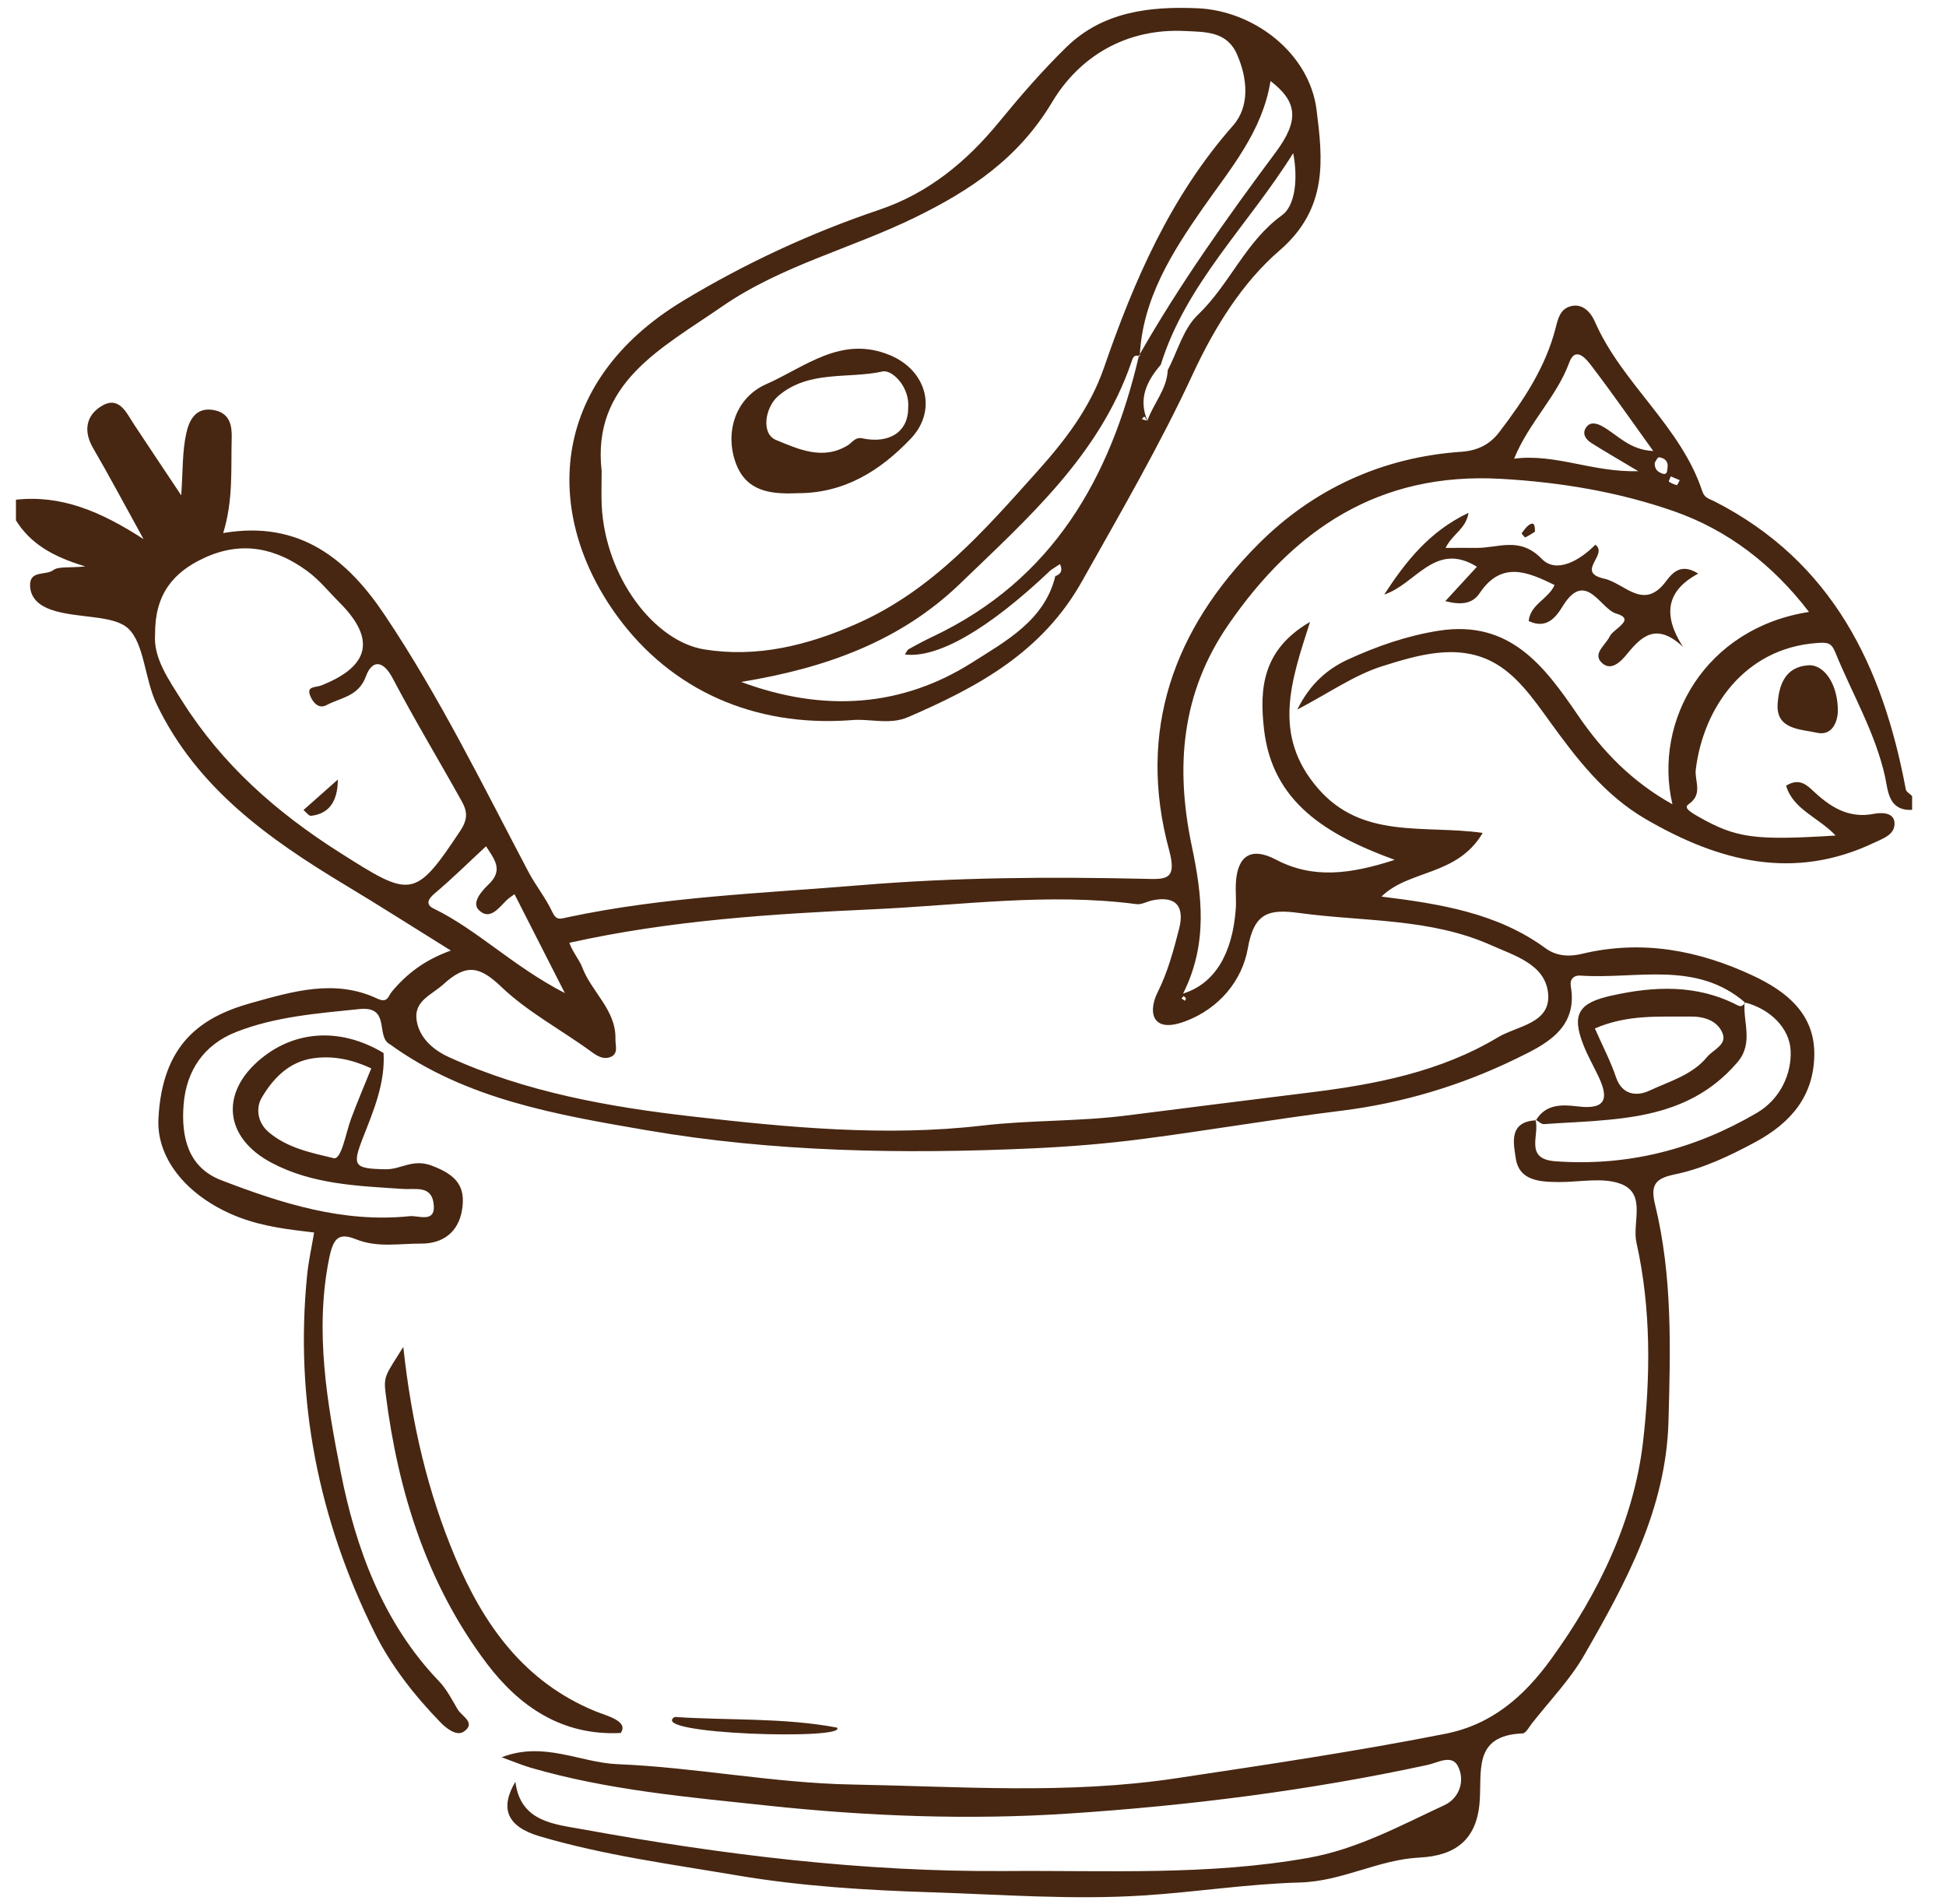 <?xml version="1.0" encoding="UTF-8" standalone="no"?>
<svg width="46px" height="45px" viewBox="0 0 46 45" version="1.1" xmlns="http://www.w3.org/2000/svg" xmlns:xlink="http://www.w3.org/1999/xlink" xmlns:sketch="http://www.bohemiancoding.com/sketch/ns">
    <!-- Generator: Sketch 3.3.2 (12043) - http://www.bohemiancoding.com/sketch -->
    <title>recipe-icon</title>
    <desc>Created with Sketch.</desc>
    <defs></defs>
    <g id="Styleguide" stroke="none" stroke-width="1" fill="none" fill-rule="evenodd" sketch:type="MSPage">
        <g id="recipe-icon" sketch:type="MSLayerGroup" transform="translate(0.287, 0)" fill="#472712">
            <path d="M0.09,11.812 C1.155,11.696 2.082,12.081 3.106,12.743 C2.644,11.906 2.291,11.24 1.912,10.589 C1.687,10.202 1.743,9.841 2.082,9.618 C2.519,9.329 2.69,9.741 2.881,10.032 C3.227,10.557 3.578,11.079 3.997,11.709 C4.037,11.13 4.021,10.677 4.115,10.248 C4.179,9.953 4.33,9.606 4.777,9.695 C5.15,9.771 5.199,10.059 5.19,10.365 C5.169,11.09 5.23,11.819 4.989,12.6 C6.817,12.287 7.941,13.244 8.808,14.539 C10.101,16.467 11.121,18.553 12.201,20.603 C12.373,20.929 12.612,21.223 12.768,21.556 C12.869,21.771 12.959,21.718 13.136,21.681 C15.42,21.195 17.748,21.116 20.066,20.923 C22.295,20.738 24.524,20.723 26.756,20.773 C27.263,20.785 27.546,20.819 27.348,20.091 C26.586,17.286 27.454,14.865 29.463,12.856 C30.758,11.56 32.385,10.808 34.254,10.679 C34.645,10.652 34.932,10.504 35.151,10.217 C35.73,9.461 36.256,8.668 36.49,7.734 C36.548,7.502 36.605,7.305 36.836,7.24 C37.138,7.156 37.328,7.409 37.412,7.601 C38.054,9.069 39.443,10.07 39.952,11.612 C40.006,11.776 40.121,11.791 40.236,11.849 C43.039,13.279 44.22,15.761 44.763,18.66 C44.774,18.719 44.861,18.765 44.912,18.817 L44.912,19.143 C44.343,19.174 44.341,18.67 44.273,18.362 C44.04,17.315 43.495,16.401 43.098,15.424 C43.002,15.187 42.912,15.18 42.641,15.201 C40.944,15.333 39.976,16.733 39.798,18.192 C39.766,18.458 39.974,18.769 39.637,19.003 C39.53,19.078 39.577,19.145 39.872,19.311 C40.755,19.81 41.187,19.871 43.103,19.75 C42.703,19.321 42.101,19.14 41.933,18.572 C42.185,18.418 42.356,18.491 42.534,18.66 C42.946,19.05 43.384,19.364 44.023,19.235 C44.097,19.22 44.481,19.165 44.496,19.448 C44.511,19.73 44.227,19.818 44.023,19.916 C42.109,20.83 40.34,20.364 38.619,19.364 C37.64,18.796 36.983,17.934 36.341,17.047 C35.954,16.512 35.552,15.931 34.974,15.636 C34.137,15.21 33.217,15.486 32.383,15.749 C31.732,15.954 31.149,16.368 30.38,16.772 C30.688,16.142 31.124,15.796 31.581,15.587 C32.258,15.276 32.974,15.026 33.727,14.908 C35.408,14.646 36.228,15.757 37.013,16.908 C37.595,17.762 38.293,18.48 39.246,19.011 C38.785,17.028 40.032,14.844 42.474,14.465 C41.615,13.344 40.554,12.529 39.282,12.085 C37.969,11.626 36.587,11.396 35.18,11.318 C32.309,11.16 30.308,12.507 28.752,14.763 C27.629,16.391 27.496,18.144 27.883,19.989 C28.127,21.153 28.274,22.302 27.679,23.486 C28.432,23.251 28.844,22.539 28.923,21.502 C28.94,21.286 28.914,21.067 28.928,20.851 C28.971,20.208 29.307,20.021 29.873,20.319 C30.742,20.776 31.616,20.67 32.682,20.325 C31.064,19.734 29.788,18.962 29.592,17.237 C29.483,16.281 29.55,15.357 30.68,14.701 C30.231,16.101 29.781,17.371 30.86,18.627 C31.912,19.852 33.369,19.492 34.762,19.688 C34.157,20.714 33.022,20.551 32.369,21.193 C33.752,21.366 35.103,21.578 36.246,22.414 C36.524,22.617 36.835,22.612 37.106,22.547 C38.529,22.205 39.874,22.464 41.155,23.065 C41.929,23.428 42.61,23.956 42.6,24.928 C42.59,25.897 42.058,26.536 41.21,26.994 C40.596,27.325 39.973,27.622 39.294,27.762 C38.836,27.857 38.723,28.011 38.837,28.478 C39.248,30.163 39.201,31.88 39.153,33.6 C39.095,35.669 38.148,37.411 37.155,39.133 C36.821,39.712 36.339,40.208 35.922,40.741 C35.856,40.826 35.782,40.971 35.706,40.974 C34.507,41.021 34.754,41.894 34.686,42.632 C34.607,43.489 34.116,43.867 33.262,43.909 C32.296,43.958 31.438,44.471 30.441,44.498 C29.211,44.531 27.986,44.725 26.752,44.804 C25.067,44.913 23.394,44.783 21.738,44.73 C20.229,44.682 18.684,44.591 17.154,44.333 C15.581,44.066 14.001,43.858 12.47,43.406 C11.693,43.176 11.524,42.746 11.896,42.115 C12.01,43.062 12.815,43.119 13.459,43.236 C16.774,43.841 20.115,44.253 23.492,44.227 C25.878,44.209 28.27,44.339 30.644,43.915 C31.81,43.706 32.816,43.152 33.858,42.669 C34.209,42.506 34.347,42.097 34.181,41.758 C34.035,41.458 33.706,41.666 33.454,41.72 C30.657,42.324 27.819,42.682 24.97,42.869 C22.6,43.025 20.21,42.932 17.853,42.68 C15.982,42.48 14.084,42.317 12.258,41.785 C12.054,41.725 11.858,41.642 11.571,41.538 C12.569,41.151 13.425,41.665 14.307,41.701 C16.159,41.777 18.003,42.149 19.854,42.182 C22.402,42.228 24.952,42.421 27.511,42.035 C29.64,41.715 31.766,41.4 33.878,40.983 C34.976,40.766 35.735,40.104 36.376,39.221 C37.506,37.664 38.338,35.926 38.552,34.078 C38.729,32.548 38.744,30.922 38.396,29.374 C38.29,28.906 38.637,28.224 38.035,27.988 C37.606,27.821 37.06,27.944 36.566,27.941 C36.116,27.939 35.622,27.914 35.543,27.379 C35.495,27.047 35.36,26.514 36.02,26.482 L36.005,26.462 C36.125,26.809 35.724,27.395 36.478,27.45 C38.191,27.575 39.772,27.167 41.241,26.307 C41.807,25.975 42.068,25.37 42.04,24.827 C42.012,24.303 41.559,23.847 40.953,23.694 L40.973,23.706 C39.81,22.693 38.396,23.152 37.076,23.061 C36.906,23.049 36.817,23.155 36.844,23.313 C37.022,24.335 36.2,24.709 35.544,25.029 C34.25,25.659 32.867,26.076 31.415,26.256 C29.842,26.451 28.278,26.721 26.705,26.925 C25.848,27.036 24.984,27.106 24.12,27.145 C21.062,27.284 17.993,27.233 14.985,26.714 C12.894,26.353 10.732,25.991 8.932,24.686 C8.582,24.508 8.961,23.775 8.21,23.852 C7.218,23.954 6.222,24.029 5.292,24.395 C4.534,24.694 4.115,25.307 4.053,26.114 C3.994,26.87 4.153,27.593 4.942,27.897 C6.367,28.446 7.826,28.91 9.395,28.748 C9.613,28.725 10.031,28.93 9.961,28.437 C9.902,28.018 9.529,28.123 9.239,28.104 C8.176,28.033 7.105,28.001 6.131,27.485 C5.007,26.89 4.904,25.817 5.899,25.011 C6.726,24.342 7.794,24.298 8.78,24.891 C8.82,25.601 8.547,26.245 8.298,26.88 C8.032,27.561 8.071,27.625 8.83,27.639 C9.19,27.645 9.466,27.385 9.913,27.551 C10.496,27.769 10.727,28.038 10.635,28.601 C10.548,29.127 10.181,29.399 9.668,29.396 C9.156,29.393 8.637,29.499 8.126,29.293 C7.714,29.128 7.589,29.268 7.491,29.758 C7.147,31.473 7.45,33.187 7.768,34.802 C8.113,36.556 8.753,38.35 10.088,39.738 C10.271,39.928 10.396,40.177 10.532,40.407 C10.628,40.57 10.968,40.72 10.686,40.926 C10.509,41.057 10.255,40.847 10.125,40.713 C9.508,40.077 8.953,39.37 8.565,38.586 C7.245,35.921 6.675,33.1 6.974,30.129 C7.006,29.812 7.077,29.499 7.138,29.134 C6.552,29.064 5.958,28.999 5.376,28.779 C4.2,28.333 3.409,27.433 3.458,26.447 C3.546,24.682 4.456,24.041 5.652,23.708 C6.63,23.436 7.627,23.134 8.627,23.603 C8.882,23.723 8.885,23.548 8.977,23.439 C9.327,23.02 9.747,22.693 10.37,22.469 C9.5,21.929 8.697,21.415 7.88,20.924 C6.064,19.831 4.368,18.628 3.417,16.648 C3.129,16.049 3.128,15.216 2.743,14.856 C2.39,14.526 1.529,14.625 0.92,14.412 C0.659,14.32 0.43,14.151 0.424,13.839 C0.416,13.471 0.795,13.61 0.974,13.476 C1.096,13.385 1.32,13.428 1.73,13.389 C0.927,13.149 0.424,12.833 0.09,12.301 L0.09,11.812 L0.09,11.812 Z M13.171,22.286 C13.254,22.514 13.408,22.687 13.477,22.868 C13.699,23.453 14.28,23.877 14.261,24.562 C14.256,24.709 14.341,24.908 14.142,24.986 C13.985,25.047 13.848,24.975 13.7,24.867 C12.989,24.346 12.186,23.924 11.558,23.322 C11.036,22.823 10.723,22.787 10.197,23.264 C9.92,23.516 9.507,23.653 9.558,24.09 C9.608,24.52 9.947,24.815 10.318,24.985 C12.144,25.82 14.142,26.171 16.085,26.392 C18.34,26.65 20.653,26.872 22.936,26.606 C24.068,26.474 25.202,26.512 26.336,26.369 C27.778,26.187 29.223,26.003 30.667,25.825 C32.224,25.634 33.76,25.337 35.123,24.519 C35.577,24.246 36.381,24.194 36.307,23.477 C36.236,22.793 35.519,22.592 34.958,22.341 C33.514,21.697 31.944,21.789 30.423,21.581 C29.705,21.483 29.357,21.573 29.21,22.414 C29.078,23.173 28.537,23.841 27.722,24.145 C27.497,24.228 27.184,24.298 27.037,24.109 C26.927,23.968 26.95,23.71 27.075,23.46 C27.311,22.992 27.453,22.471 27.584,21.959 C27.71,21.471 27.552,21.163 26.964,21.28 C26.833,21.305 26.7,21.388 26.578,21.372 C24.501,21.098 22.423,21.399 20.362,21.493 C17.979,21.603 15.567,21.751 13.171,22.286 L13.171,22.286 Z M3.379,14.997 C3.335,15.553 3.702,16.07 4.025,16.581 C4.964,18.066 6.232,19.192 7.734,20.146 C9.425,21.22 9.512,21.27 10.596,19.634 C10.786,19.346 10.751,19.161 10.625,18.935 C10.085,17.965 9.511,17.014 8.995,16.032 C8.762,15.591 8.505,15.599 8.362,15.989 C8.188,16.466 7.769,16.487 7.433,16.667 C7.242,16.768 7.112,16.601 7.052,16.461 C6.943,16.209 7.169,16.258 7.311,16.201 C8.459,15.746 8.597,15.101 7.739,14.243 C7.488,13.992 7.262,13.708 6.978,13.5 C6.235,12.956 5.433,12.776 4.545,13.186 C3.8,13.529 3.37,14.057 3.379,14.997 L3.379,14.997 Z M8.489,25.254 C8.041,25.046 7.597,24.951 7.133,25.013 C6.547,25.09 6.166,25.493 5.898,25.95 C5.768,26.17 5.781,26.519 6.061,26.759 C6.505,27.139 7.079,27.251 7.601,27.377 C7.786,27.421 7.888,26.773 8.015,26.435 C8.164,26.038 8.33,25.646 8.489,25.254 L8.489,25.254 Z M38.793,10.661 C38.274,9.94 37.822,9.289 37.341,8.659 C37.217,8.495 36.957,8.161 36.805,8.575 C36.509,9.383 35.853,9.986 35.504,10.842 C36.493,10.717 37.338,11.166 38.439,11.138 C37.961,10.852 37.644,10.669 37.335,10.475 C37.186,10.381 37.093,10.233 37.227,10.077 C37.326,9.962 37.48,10.015 37.6,10.083 C37.953,10.283 38.23,10.634 38.793,10.661 L38.793,10.661 Z M11.202,20.004 C10.792,20.384 10.407,20.766 9.993,21.114 C9.825,21.254 9.771,21.381 9.961,21.475 C11.007,21.985 11.831,22.837 13.065,23.474 C12.603,22.567 12.239,21.853 11.875,21.137 C11.82,21.178 11.749,21.221 11.691,21.277 C11.501,21.46 11.291,21.771 11.029,21.509 C10.852,21.331 11.113,21.048 11.259,20.909 C11.622,20.566 11.4,20.313 11.202,20.004 L11.202,20.004 Z M38.828,10.939 C38.822,11.089 38.892,11.148 38.996,11.19 C39.131,11.245 39.12,11.119 39.129,11.071 C39.157,10.922 39.076,10.823 38.927,10.81 C38.894,10.807 38.851,10.906 38.828,10.939 L38.828,10.939 Z M39.418,11.35 C39.346,11.319 39.277,11.29 39.208,11.261 C39.191,11.304 39.153,11.379 39.161,11.384 C39.218,11.422 39.284,11.451 39.351,11.467 C39.362,11.47 39.392,11.397 39.418,11.35 L39.418,11.35 Z M27.749,23.601 C27.732,23.582 27.714,23.562 27.696,23.544 C27.678,23.562 27.659,23.581 27.641,23.599 C27.668,23.619 27.695,23.638 27.722,23.657 C27.731,23.638 27.74,23.619 27.749,23.601 L27.749,23.601 Z" id="Fill-1" sketch:type="MSShapeGroup"></path>
            <path d="M9.246,31.838 C9.446,33.674 9.828,35.28 10.475,36.816 C11.146,38.41 12.105,39.759 13.781,40.448 C14.049,40.559 14.583,40.68 14.385,40.964 C12.979,41.035 11.972,40.316 11.221,39.323 C9.805,37.448 9.123,35.263 8.831,32.959 C8.774,32.517 8.827,32.51 9.246,31.838" id="Fill-2" sketch:type="MSShapeGroup"></path>
            <path d="M35.848,14.68 C35.888,14.28 36.315,14.163 36.46,13.828 C35.822,13.517 35.208,13.251 34.69,14.02 C34.514,14.282 34.246,14.303 33.877,14.21 C34.143,13.921 34.384,13.659 34.625,13.397 C33.633,12.781 33.179,13.815 32.433,14.053 C32.942,13.277 33.492,12.566 34.427,12.121 C34.363,12.508 34.057,12.608 33.884,12.951 C34.165,12.951 34.391,12.949 34.616,12.951 C35.136,12.956 35.636,12.673 36.156,13.209 C36.51,13.575 37.072,13.234 37.424,12.876 C37.742,13.11 36.941,13.523 37.632,13.678 C38.125,13.789 38.566,14.454 39.099,13.735 C39.259,13.52 39.464,13.31 39.856,13.559 C39.107,13.96 39.007,14.531 39.496,15.29 C38.874,14.71 38.522,15.031 38.177,15.455 C38.023,15.645 37.79,15.88 37.57,15.661 C37.355,15.447 37.667,15.247 37.764,15.043 C37.852,14.86 38.401,14.643 37.914,14.502 C37.544,14.396 37.196,13.452 36.656,14.324 C36.497,14.583 36.277,14.883 35.848,14.68" id="Fill-3" sketch:type="MSShapeGroup"></path>
            <path d="M36.02,26.482 C36.254,26.085 36.652,26.11 37.015,26.154 C37.709,26.238 37.731,25.933 37.494,25.437 C37.379,25.195 37.245,24.96 37.146,24.711 C36.858,23.982 37.021,23.71 37.792,23.537 C38.815,23.308 39.822,23.264 40.784,23.762 C40.896,23.82 40.917,23.744 40.973,23.706 C40.973,23.706 40.953,23.694 40.953,23.694 C40.91,24.167 41.172,24.656 40.78,25.113 C39.558,26.539 37.854,26.452 36.213,26.572 C36.147,26.577 36.075,26.501 36.005,26.462 L36.02,26.482 L36.02,26.482 Z M37.413,24.31 C37.595,24.723 37.784,25.084 37.913,25.464 C38.059,25.896 38.415,25.914 38.696,25.783 C39.172,25.56 39.712,25.415 40.066,24.984 C40.211,24.807 40.552,24.695 40.426,24.411 C40.299,24.124 39.998,24.025 39.671,24.029 C38.937,24.038 38.197,23.973 37.413,24.31 L37.413,24.31 Z" id="Fill-4" sketch:type="MSShapeGroup"></path>
            <path d="M43.157,16.831 C43.144,17.069 43.018,17.403 42.658,17.32 C42.286,17.235 41.691,17.25 41.733,16.639 C41.763,16.221 41.891,15.765 42.456,15.726 C42.839,15.699 43.167,16.189 43.157,16.831" id="Fill-5" sketch:type="MSShapeGroup"></path>
            <path id="Fill-6" sketch:type="MSShapeGroup" d="M19.495,40.836 C19.797,41.136 14.98,40.998 15.663,40.585 C16.94,40.671 18.231,40.598 19.495,40.836"></path>
            <path id="Fill-7" sketch:type="MSShapeGroup" d="M35.997,12.567 C35.937,12.605 35.856,12.661 35.768,12.703 C35.757,12.708 35.677,12.612 35.682,12.605 C35.745,12.525 35.806,12.428 35.892,12.388 C35.988,12.344 35.995,12.444 35.997,12.567"></path>
            <path d="M19.807,17.025 C17.53,17.186 15.585,16.31 14.316,14.582 C12.573,12.207 12.624,9.062 15.869,7.105 C17.33,6.224 18.874,5.507 20.499,4.958 C21.656,4.567 22.559,3.823 23.324,2.89 C23.829,2.274 24.354,1.667 24.924,1.111 C25.78,0.277 26.886,0.146 28.02,0.195 C29.36,0.253 30.669,1.26 30.835,2.602 C30.979,3.756 31.117,4.923 29.957,5.923 C29.086,6.674 28.427,7.726 27.908,8.844 C27.132,10.518 26.197,12.125 25.289,13.741 C24.347,15.419 22.832,16.236 21.179,16.951 C20.729,17.146 20.261,16.975 19.807,17.025 L19.807,17.025 Z M26.835,9.946 C26.975,9.539 27.297,9.204 27.316,8.751 C27.547,8.308 27.685,7.769 28.028,7.442 C28.781,6.725 29.152,5.711 30.017,5.088 C30.327,4.865 30.4,4.234 30.282,3.62 C29.207,5.339 27.747,6.707 27.152,8.621 C26.819,9.01 26.614,9.428 26.837,9.946 C26.791,9.942 26.793,9.766 26.705,9.909 C26.749,9.921 26.792,9.933 26.835,9.946 L26.835,9.946 Z M26.655,8.423 C26.51,8.369 26.492,8.459 26.454,8.57 C25.7,10.76 24.012,12.248 22.41,13.794 C20.994,15.162 19.217,15.796 17.232,16.119 C19.19,16.847 21.039,16.713 22.706,15.652 C23.481,15.159 24.407,14.665 24.659,13.618 C24.81,13.566 24.831,13.465 24.768,13.333 C24.695,13.382 24.621,13.431 24.547,13.48 C23.085,14.87 21.878,15.568 21.102,15.47 C21.133,15.427 21.154,15.367 21.196,15.343 C21.381,15.239 21.569,15.139 21.762,15.048 C24.601,13.704 25.96,11.3 26.636,8.406 C27.594,6.725 28.713,5.152 29.868,3.6 C30.433,2.841 30.38,2.403 29.746,1.915 C29.554,3.106 28.812,3.968 28.156,4.906 C27.424,5.956 26.714,7.068 26.655,8.423 L26.655,8.423 Z M13.935,11.135 C13.935,11.45 13.925,11.695 13.936,11.938 C14.015,13.638 15.179,15.159 16.358,15.35 C17.6,15.552 18.796,15.261 19.965,14.744 C21.76,13.951 22.986,12.534 24.236,11.139 C24.887,10.413 25.479,9.647 25.809,8.691 C26.52,6.632 27.38,4.647 28.859,2.969 C29.257,2.518 29.207,1.863 28.955,1.288 C28.716,0.74 28.22,0.757 27.723,0.733 C26.325,0.664 25.224,1.342 24.584,2.413 C23.791,3.739 22.66,4.497 21.343,5.14 C19.839,5.876 18.182,6.278 16.783,7.244 C15.352,8.234 13.698,9.052 13.935,11.135 L13.935,11.135 Z" id="Fill-8" sketch:type="MSShapeGroup"></path>
            <path d="M7.699,18.427 C7.696,18.949 7.487,19.238 7.065,19.284 C7.011,19.289 6.946,19.195 6.887,19.147 C7.157,18.907 7.428,18.667 7.699,18.427" id="Fill-9" sketch:type="MSShapeGroup"></path>
            <path d="M18.56,11.658 C17.929,11.686 17.344,11.622 17.099,10.928 C16.847,10.214 17.096,9.401 17.829,9.079 C18.745,8.676 19.605,7.914 20.758,8.399 C21.62,8.762 21.875,9.703 21.242,10.369 C20.515,11.133 19.664,11.663 18.56,11.658 L18.56,11.658 Z M21.181,9.643 C21.223,9.149 20.802,8.731 20.576,8.781 C19.758,8.961 18.84,8.742 18.116,9.354 C17.801,9.619 17.692,10.251 18.058,10.401 C18.585,10.616 19.159,10.888 19.75,10.528 C19.86,10.461 19.926,10.325 20.095,10.361 C20.749,10.499 21.183,10.196 21.181,9.643 L21.181,9.643 Z" id="Fill-10" sketch:type="MSShapeGroup"></path>
        </g>
    </g>
</svg>